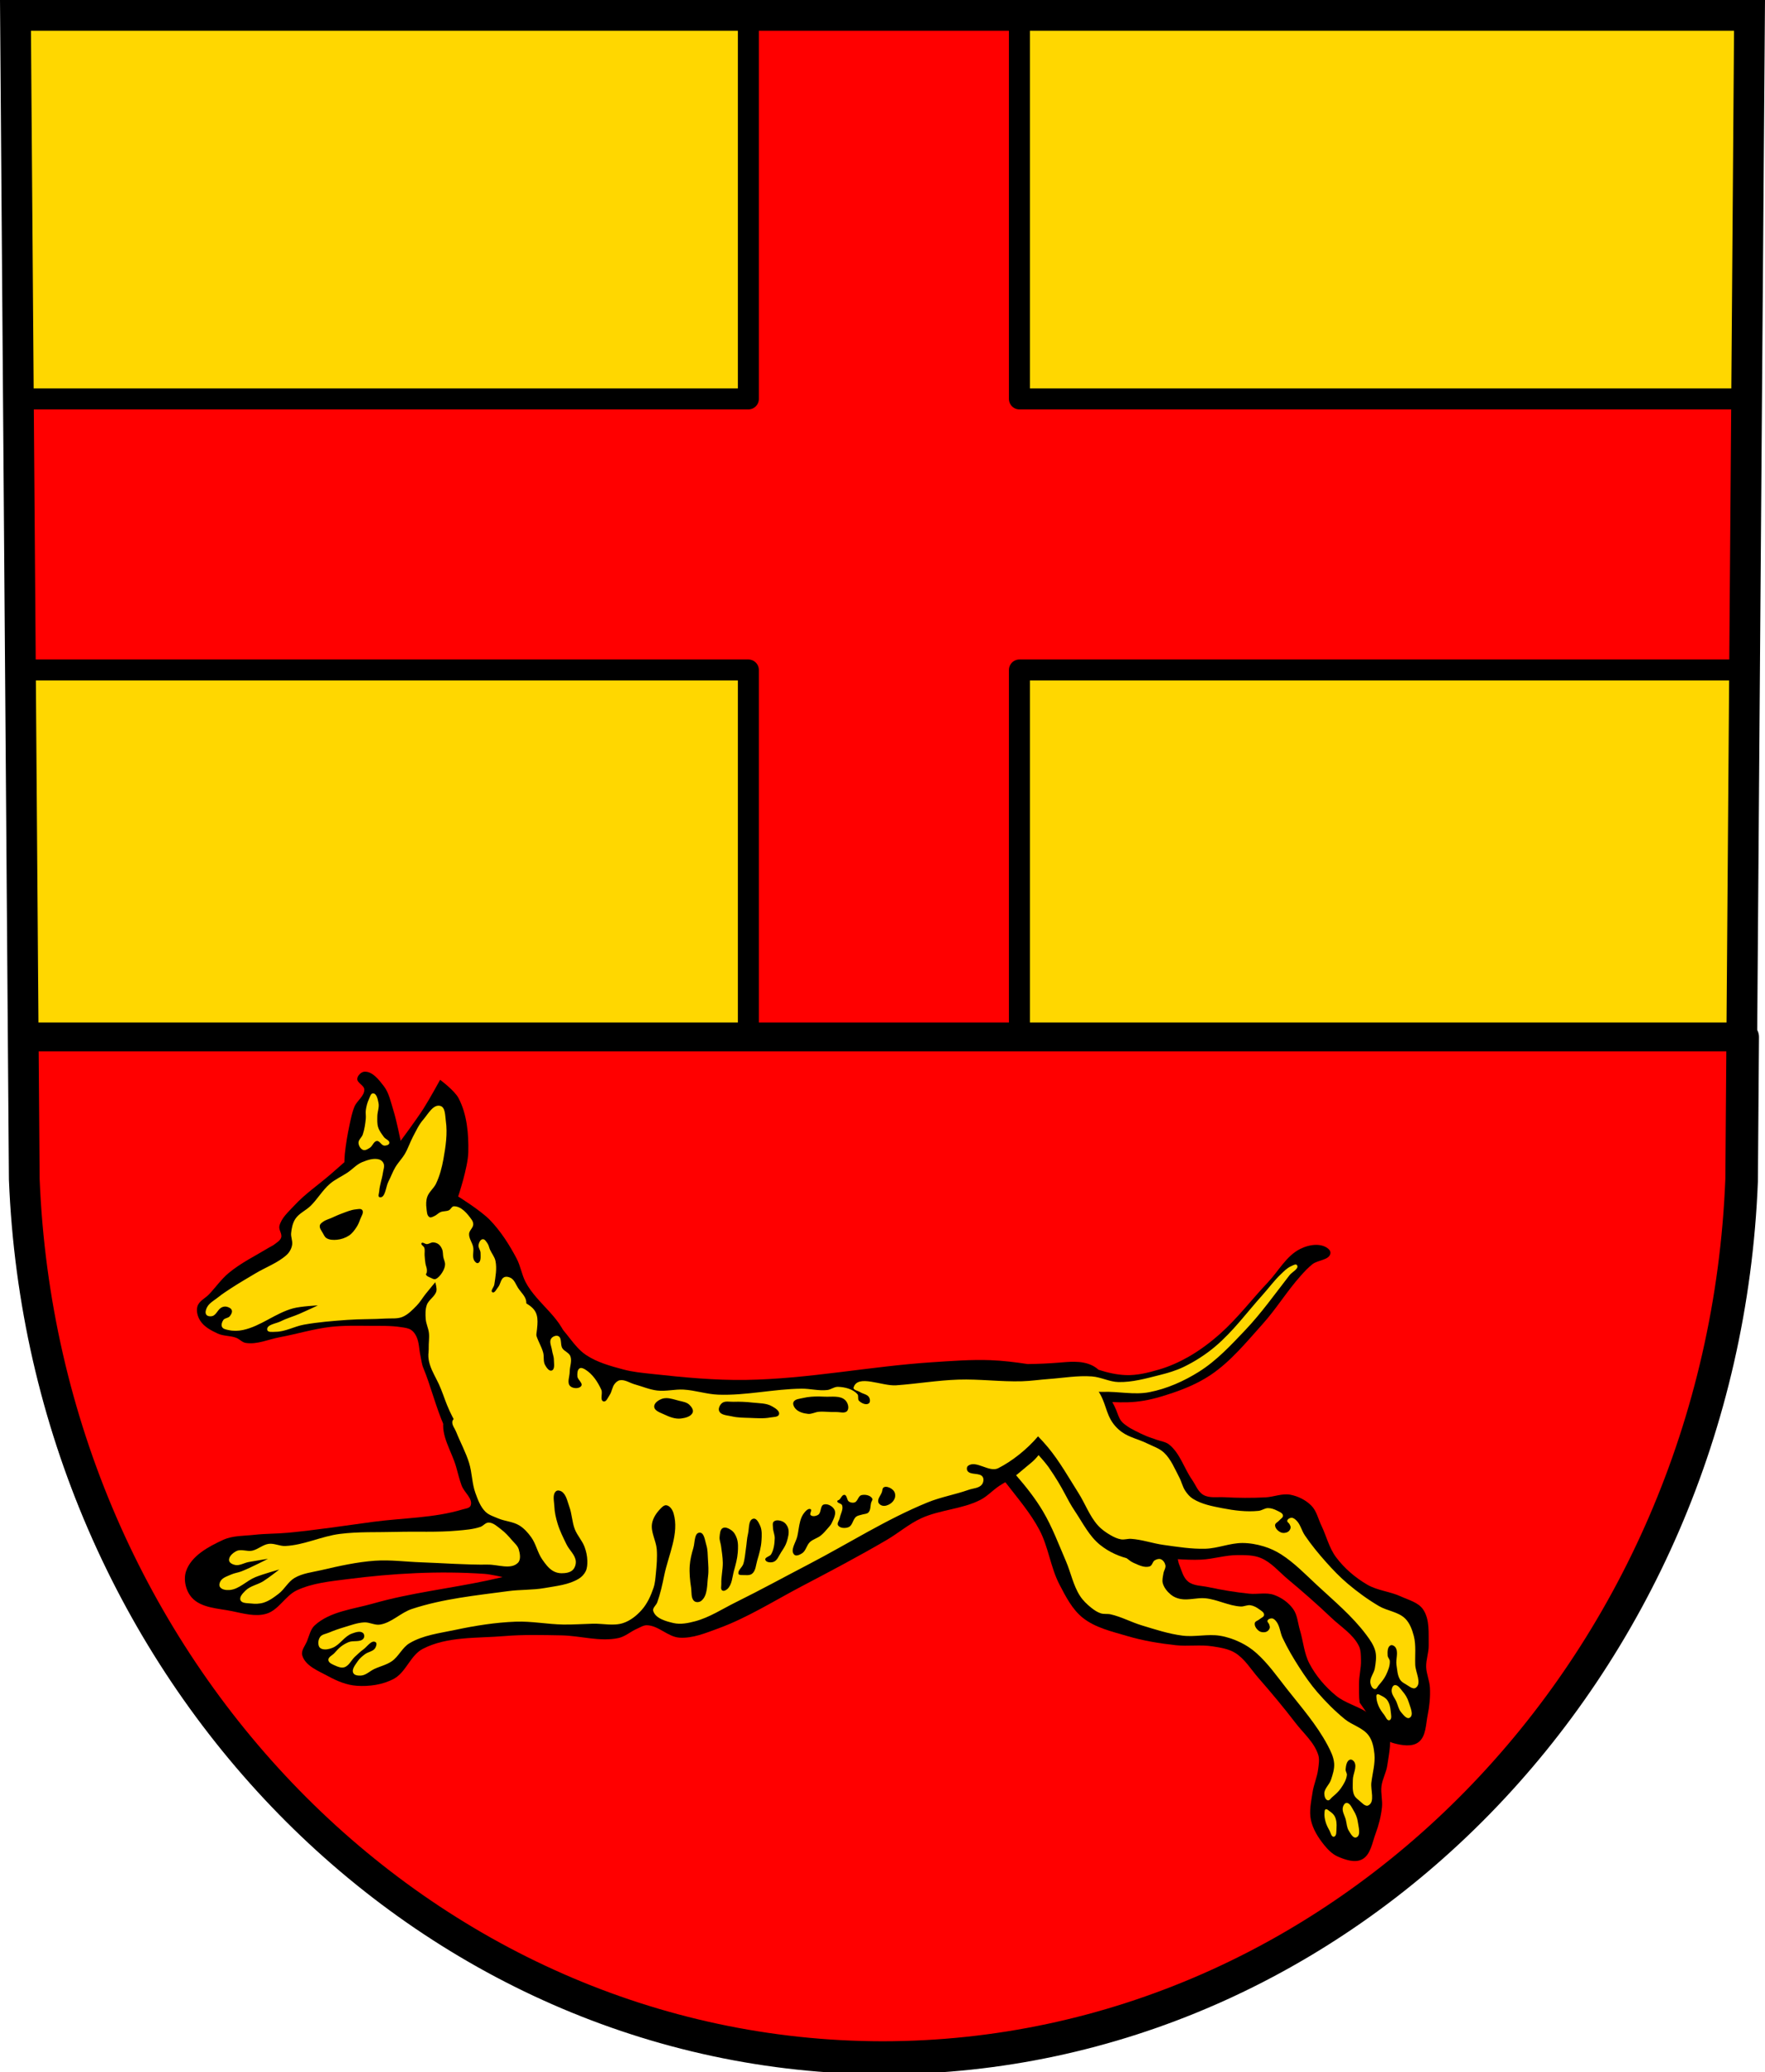 <?xml version="1.0" encoding="UTF-8" standalone="no"?>
<!-- Created with Inkscape (http://www.inkscape.org/) -->

<svg
   xmlns:dc="http://purl.org/dc/elements/1.1/"
   xmlns:cc="http://creativecommons.org/ns#"
   xmlns:rdf="http://www.w3.org/1999/02/22-rdf-syntax-ns#"
   xmlns:svg="http://www.w3.org/2000/svg"
   xmlns="http://www.w3.org/2000/svg"
   xmlns:sodipodi="http://sodipodi.sourceforge.net/DTD/sodipodi-0.dtd"
   xmlns:inkscape="http://www.inkscape.org/namespaces/inkscape"
   width="178.316mm"
   height="209.344mm"
   viewBox="0 0 178.316 209.344"
   version="1.1"
   id="svg7154"
   inkscape:version="0.92.4 (5da689c313, 2019-01-14)"
   sodipodi:docname="DEU Hontheim COA.svg">
  <defs
     id="defs7148">
    <inkscape:path-effect
       effect="spiro"
       id="path-effect1791"
       is_visible="true" />
    <inkscape:path-effect
       effect="spiro"
       id="path-effect1738"
       is_visible="true" />
    <inkscape:path-effect
       effect="spiro"
       id="path-effect1715"
       is_visible="true" />
    <inkscape:path-effect
       effect="spiro"
       id="path-effect1710"
       is_visible="true" />
    <inkscape:path-effect
       effect="spiro"
       id="path-effect1685"
       is_visible="true" />
    <inkscape:path-effect
       effect="spiro"
       id="path-effect1626"
       is_visible="true" />
    <inkscape:path-effect
       effect="spiro"
       id="path-effect1593"
       is_visible="true" />
    <inkscape:path-effect
       effect="spiro"
       id="path-effect1546"
       is_visible="true" />
  </defs>
  <sodipodi:namedview
     id="base"
     pagecolor="#ffffff"
     bordercolor="#666666"
     borderopacity="1.0"
     inkscape:pageopacity="0.0"
     inkscape:pageshadow="2"
     inkscape:zoom="0.69260138"
     inkscape:cx="336.97605"
     inkscape:cy="395.60994"
     inkscape:document-units="mm"
     inkscape:current-layer="layer1"
     showgrid="false"
     inkscape:window-width="1366"
     inkscape:window-height="745"
     inkscape:window-x="-8"
     inkscape:window-y="-8"
     inkscape:window-maximized="1"
     fit-margin-top="0"
     fit-margin-left="0"
     fit-margin-right="0"
     fit-margin-bottom="0"
     inkscape:snap-nodes="false"
     inkscape:snap-midpoints="true"
     inkscape:snap-smooth-nodes="true" />
  <g
     inkscape:label="Ebene 1"
     inkscape:groupmode="layer"
     id="layer1"
     transform="translate(0.898,-14.952)">
    <path
       style="fill:#ffd700;fill-opacity:1;fill-rule:evenodd;stroke:none;stroke-width:3.104;stroke-opacity:1"
       inkscape:connector-curvature="0"
       d="m 175.854,16.504 -0.889,117.581 c -1.939,49.459 -40.248,88.631 -86.706,88.658 C 41.844,222.683 3.521,183.497 1.554,134.085 L 0.666,16.504 H 88.258 Z"
       id="path10563-0-6-7-5-2"
       sodipodi:nodetypes="ccccccc" />
    <path
       style="fill:#ff0000;fill-opacity:1;stroke:#000000;stroke-width:8;stroke-linecap:round;stroke-linejoin:round;stroke-miterlimit:4;stroke-dasharray:none;stroke-opacity:1"
       d="M 285.307 5.867 L 285.307 152.092 L 7.018 152.092 L 7.418 205.213 L 7.797 255.434 L 285.307 255.434 L 285.307 532.941 L 388.646 533.721 L 388.646 255.434 L 666.156 255.434 L 666.535 205.213 L 666.936 152.092 L 388.646 152.092 L 388.646 5.867 L 336.969 5.867 L 285.307 5.867 z "
       transform="matrix(0.265,0,0,0.265,-0.898,14.952)"
       id="rect972" />
    <path
       style="fill:#ff0000;fill-opacity:1;stroke:#000000;stroke-width:11;stroke-linecap:round;stroke-linejoin:round;stroke-miterlimit:4;stroke-dasharray:none;stroke-opacity:1"
       d="M 8.855 395.348 L 9.27 450.266 C 16.701 637.021 161.546 785.124 336.977 785.354 C 512.566 785.249 657.355 637.199 664.684 450.266 L 665.098 395.348 L 8.855 395.348 z "
       transform="matrix(0.265,0,0,0.265,-0.898,14.952)"
       id="rect917" />
    <path
       style="fill:none;fill-rule:evenodd;stroke:#000000;stroke-width:3.104;stroke-opacity:1"
       inkscape:connector-curvature="0"
       d="m 175.854,16.504 -0.889,117.581 c -1.939,49.459 -40.248,88.631 -86.706,88.658 C 41.844,222.683 3.521,183.497 1.554,134.085 L 0.666,16.504 H 88.258 Z"
       id="path10563-0-6-7-5"
       sodipodi:nodetypes="ccccccc" />
    <g
       id="g1815"
       transform="matrix(0.554,0,0,0.554,276.751,157.823)"
       style="stroke-width:1.805">
      <path
         sodipodi:nodetypes="ccccccccccsccccccccccccccccaaaaacccccccccccc"
         style="stroke-width:0.478"
         inkscape:connector-curvature="0"
         id="path81-3"
         d="m -435.739,-61.821 c -0.15,0.201 -0.251,0.426 -0.275,0.651 -0.084,0.78 1.257,1.193 1.279,1.978 0.033,1.202 -1.337,2.018 -1.797,3.13 -0.434,1.048 -0.649,2.176 -0.888,3.284 -0.381,1.767 -0.68,3.556 -0.87,5.354 -0.052,0.494 -0.074,1.484 -0.074,1.484 0,0 -1.62,1.432 -2.436,2.14 -2.238,1.945 -4.735,3.626 -6.743,5.809 -1.028,1.118 -2.315,2.208 -2.675,3.682 -0.169,0.694 0.543,1.443 0.318,2.121 -0.19,0.574 -0.807,0.914 -1.286,1.283 -0.277,0.213 -0.604,0.342 -0.904,0.524 -2.486,1.511 -5.15,2.796 -7.384,4.659 -1.346,1.122 -2.358,2.589 -3.559,3.863 -0.702,0.745 -1.836,1.227 -2.129,2.208 -0.252,0.841 0.02,1.849 0.486,2.593 0.707,1.129 2.001,1.816 3.21,2.373 1.047,0.482 2.292,0.367 3.369,0.773 0.608,0.229 1.074,0.823 1.715,0.93 2.083,0.347 4.173,-0.657 6.249,-1.04 3.103,-0.572 6.139,-1.525 9.274,-1.881 2.374,-0.27 4.781,-0.209 7.17,-0.191 1.886,0.015 3.79,-0.055 5.652,0.238 0.632,0.099 1.313,0.157 1.847,0.511 0.436,0.29 0.752,0.761 0.973,1.235 0.495,1.061 0.462,2.294 0.715,3.438 0.169,0.764 0.234,1.562 0.537,2.283 2.575,6.128 4.031,16.527 10.671,16.845 7.997,0.383 10.709,-12.049 14.734,-18.97 0.391,-0.672 0.971,-1.381 0.894,-2.155 -0.453,-4.56 -5.557,-7.344 -7.662,-11.415 -0.702,-1.357 -0.917,-2.93 -1.63,-4.283 -1.335,-2.531 -2.906,-5.004 -4.901,-7.057 -1.664,-1.713 -5.759,-4.257 -5.759,-4.257 0,0 1.781,-5.302 1.845,-8.058 0.079,-3.346 -0.224,-6.919 -1.779,-9.883 -0.733,-1.398 -3.361,-3.338 -3.361,-3.338 0,0 -1.951,3.569 -3.049,5.281 -1.29,2.011 -4.146,5.851 -4.146,5.851 0,0 -0.759,-3.782 -1.339,-5.616 -0.473,-1.495 -0.778,-3.128 -1.735,-4.37 -0.897,-1.164 -2.084,-2.731 -3.55,-2.624 -0.377,0.027 -0.757,0.29 -1.007,0.626" />
      <path
         d="m -463.282,-19.695 c -0.066,0.096 -0.125,0.195 -0.176,0.302 -0.184,0.382 -0.342,0.924 -0.091,1.266 0.22,0.299 0.727,0.352 1.086,0.258 0.752,-0.197 1.015,-1.249 1.716,-1.585 0.269,-0.129 0.595,-0.199 0.887,-0.133 0.38,0.086 0.84,0.284 0.962,0.654 0.122,0.371 -0.134,0.805 -0.385,1.105 -0.284,0.341 -0.903,0.302 -1.158,0.665 -0.25,0.357 -0.428,0.899 -0.228,1.286 0.197,0.382 0.748,0.459 1.168,0.553 0.849,0.191 1.759,0.174 2.611,-0.003 3.256,-0.678 5.951,-3.089 9.163,-3.954 1.464,-0.394 4.517,-0.537 4.517,-0.537 0,0 -2.246,1.061 -3.388,1.55 -1.106,0.474 -2.282,0.795 -3.355,1.34 -0.871,0.443 -2.647,0.596 -2.486,1.56 0.088,0.524 1.023,0.366 1.554,0.36 1.765,-0.017 3.399,-0.986 5.136,-1.299 2.613,-0.471 5.267,-0.677 7.915,-0.869 2.317,-0.168 4.649,-0.098 6.967,-0.246 1.022,-0.065 2.104,0.094 3.055,-0.286 1.032,-0.413 1.84,-1.27 2.621,-2.061 0.627,-0.636 1.073,-1.428 1.628,-2.127 0.577,-0.725 1.766,-2.148 1.766,-2.148 0,0 0.337,1.085 0.209,1.609 -0.242,0.995 -1.403,1.564 -1.747,2.528 -0.289,0.811 -0.266,1.713 -0.202,2.571 0.065,0.873 0.495,1.685 0.589,2.555 0.098,0.914 -0.069,1.839 -0.04,2.758 0.02,0.644 -0.044,1.316 0.15,1.93 0.175,0.555 0.381,1.217 0.889,1.502 0.606,0.34 1.406,0.096 2.089,-0.033 2.249,-0.424 4.427,-1.297 6.434,-2.395 1.398,-0.764 2.644,-1.788 3.817,-2.866 1.285,-1.181 2.609,-2.398 3.488,-3.907 0.481,-0.825 1.021,-1.767 0.92,-2.717 -0.103,-0.963 -0.961,-1.68 -1.49,-2.49 -0.402,-0.615 -0.648,-1.424 -1.279,-1.799 -0.369,-0.219 -0.889,-0.342 -1.275,-0.154 -0.631,0.307 -0.64,1.265 -1.089,1.804 -0.298,0.357 -0.652,1.166 -1.049,0.923 -0.404,-0.247 0.283,-0.912 0.354,-1.381 0.216,-1.425 0.502,-2.904 0.216,-4.317 -0.153,-0.755 -0.697,-1.373 -1.008,-2.078 -0.162,-0.367 -0.211,-0.788 -0.443,-1.115 -0.226,-0.319 -0.493,-0.816 -0.882,-0.774 -0.42,0.045 -0.67,0.606 -0.754,1.02 -0.1,0.497 0.363,0.971 0.362,1.478 -6.4e-4,0.633 0.137,1.611 -0.452,1.843 -0.257,0.101 -0.558,-0.213 -0.699,-0.451 -0.417,-0.703 -0.036,-1.646 -0.189,-2.448 -0.159,-0.833 -0.801,-1.583 -0.748,-2.429 0.038,-0.614 0.719,-1.07 0.757,-1.684 0.018,-0.301 -0.097,-0.619 -0.27,-0.866 -0.784,-1.117 -1.898,-2.489 -3.262,-2.468 -0.386,0.006 -0.553,0.556 -0.901,0.723 -0.466,0.224 -1.042,0.134 -1.521,0.331 -0.418,0.173 -0.725,0.558 -1.142,0.732 -0.276,0.116 -0.615,0.342 -0.877,0.196 -0.5,-0.278 -0.481,-1.055 -0.556,-1.622 -0.091,-0.688 -0.081,-1.415 0.142,-2.072 0.313,-0.924 1.2,-1.555 1.614,-2.438 0.653,-1.39 1.058,-2.902 1.329,-4.414 0.413,-2.301 0.779,-4.687 0.445,-7.001 -0.139,-0.963 -0.067,-2.481 -1.004,-2.741 -1.294,-0.36 -2.251,1.514 -3.133,2.525 -0.783,0.898 -1.279,2.009 -1.84,3.06 -0.546,1.023 -0.896,2.147 -1.481,3.146 -0.509,0.869 -1.243,1.599 -1.756,2.465 -0.489,0.825 -0.801,1.739 -1.247,2.588 -0.509,0.97 -0.56,3.114 -1.627,2.861 -0.348,-0.083 -0.085,-0.719 -0.059,-1.076 0.084,-1.145 0.516,-2.24 0.676,-3.376 0.077,-0.549 0.334,-1.142 0.139,-1.661 -0.127,-0.338 -0.433,-0.641 -0.777,-0.752 -1.006,-0.324 -2.155,0.075 -3.135,0.47 -1.015,0.409 -1.764,1.29 -2.672,1.901 -1.053,0.709 -2.253,1.225 -3.216,2.053 -1.347,1.158 -2.243,2.757 -3.506,4.006 -0.877,0.868 -2.142,1.372 -2.812,2.408 -0.488,0.755 -0.676,1.696 -0.761,2.591 -0.064,0.675 0.264,1.346 0.195,2.021 -0.035,0.342 -0.144,0.682 -0.299,0.989 -0.176,0.348 -0.406,0.679 -0.695,0.941 -1.646,1.489 -3.825,2.253 -5.729,3.395 -1.43,0.858 -2.879,1.692 -4.278,2.601 -0.849,0.551 -1.702,1.101 -2.492,1.734 -0.644,0.516 -1.442,0.945 -1.905,1.613 m 20.511,-14.888 c 0.118,-0.197 0.336,-0.349 0.52,-0.488 0.435,-0.328 0.987,-0.455 1.485,-0.676 0.615,-0.273 1.223,-0.567 1.856,-0.796 0.859,-0.312 1.718,-0.703 2.628,-0.787 0.392,-0.037 0.944,-0.193 1.174,0.126 0.338,0.469 -0.189,1.145 -0.378,1.692 -0.179,0.52 -0.4,1.03 -0.705,1.487 -0.366,0.548 -0.779,1.104 -1.329,1.467 -0.653,0.432 -1.441,0.699 -2.221,0.77 -0.632,0.057 -1.336,0.039 -1.878,-0.29 -0.332,-0.201 -0.498,-0.599 -0.686,-0.939 -0.235,-0.424 -0.62,-0.87 -0.542,-1.349 0.012,-0.076 0.036,-0.151 0.076,-0.216 m 18.47,3.414 c 0.188,-0.274 0.649,0.186 0.981,0.171 0.392,-0.018 0.748,-0.323 1.14,-0.312 0.345,0.011 0.706,0.127 0.984,0.333 0.305,0.225 0.515,0.576 0.657,0.927 0.18,0.445 0.123,0.954 0.214,1.425 0.087,0.45 0.332,0.875 0.319,1.334 -0.012,0.406 -0.16,0.81 -0.348,1.169 -0.261,0.498 -0.609,0.97 -1.055,1.313 -0.136,0.104 -0.3,0.197 -0.471,0.206 -0.234,0.012 -0.46,-0.105 -0.669,-0.213 -0.349,-0.18 -0.889,-0.312 -0.947,-0.7 -0.008,-0.052 0.074,-0.078 0.094,-0.127 0.081,-0.203 0.097,-0.432 0.086,-0.65 -0.019,-0.391 -0.199,-0.757 -0.263,-1.142 -0.083,-0.496 -0.121,-1.002 -0.155,-1.504 -0.032,-0.459 0.081,-0.938 -0.051,-1.379 -0.095,-0.319 -0.704,-0.576 -0.516,-0.851"
         id="path107-5"
         inkscape:connector-curvature="0"
         style="fill:#ffd700;fill-opacity:1;stroke-width:0.478" />
      <g
         transform="rotate(8.938,-659.66,-1288.823)"
         id="g1763"
         style="stroke-width:1.805">
        <path
           style="stroke-width:1.805"
           d="m -403.686,-302.344 c -8.436,-2.739 -17.715,1.484 -26.41,3.234 -8.419,1.695 -18.32,1.362 -24.793,7.006 -3.891,3.392 -8.1,9.39 -6.201,14.189 0.568,1.435 2.906,1.078 4.256,1.826 0.951,0.527 1.814,1.201 2.68,1.859 0.58,0.441 1.126,0.923 1.68,1.396 1.463,1.252 2.939,2.493 4.336,3.818 9.581,9.089 19.815,17.729 27.715,28.312 7.966,10.673 11.504,24.21 19.422,34.916 5.528,7.475 11.268,15.474 19.342,20.086 9.585,5.476 21.274,6.219 32.209,7.672 11.25,1.496 22.694,1.579 34.027,1.043 8.436,-0.397 16.692,-3.151 25.135,-3.148 5.38,0.002 11.041,-0.051 16.004,2.025 7.236,3.023 12.48,9.515 18.5,14.541 10.252,8.56 20.3,17.352 29.975,26.566 6.543,6.234 14.946,11.292 18.949,19.395 1.471,2.978 1.338,6.539 1.443,9.859 0.169,5.399 -1.37,10.762 -1.326,16.164 0.052,6.378 -0.44,13.103 1.869,19.049 2.332,6.006 6.803,11.125 11.572,15.457 3.076,2.792 6.638,5.456 10.662,6.49 5.419,1.393 12.294,2.615 16.766,-0.746 5.33,-4.006 5.05,-12.42 6.398,-18.951 1.253,-6.065 1.812,-12.322 1.516,-18.508 -0.232,-4.844 -2.432,-9.472 -2.586,-14.314 -0.158,-5.001 1.829,-9.919 1.729,-14.918 -0.166,-8.341 0.854,-17.82 -3.848,-24.713 -3.329,-4.879 -9.944,-6.455 -15.301,-8.932 -7.445,-3.441 -16.127,-4.005 -23.201,-8.15 -8.22,-4.817 -15.748,-11.271 -21.447,-18.912 -4.76,-6.385 -6.571,-14.501 -10.027,-21.676 -2.222,-4.611 -3.303,-10.077 -6.896,-13.721 -3.825,-3.879 -9.137,-6.532 -14.49,-7.541 -5.623,-1.059 -11.377,1.527 -17.092,1.822 -9.447,0.487 -18.92,0.431 -28.357,-0.104 -4.813,-0.273 -10.191,0.812 -14.377,-1.58 -3.757,-2.147 -5.547,-6.687 -7.775,-10.396 -1.807,-3.009 -2.2,-6.861 -4.482,-9.527 -10.004,-11.688 -26.015,-16.504 -38.229,-25.858 -8.292,-6.35 -15.939,-13.507 -23.715,-20.48 -5.299,-4.753 -8.858,-12.354 -15.629,-14.553 z"
           transform="matrix(0.265,0,0,0.265,-0.898,14.952)"
           id="path81-5"
           inkscape:connector-curvature="0"
           sodipodi:nodetypes="aaaaaaaaacccccccccccccccccccccccccccaaaaaaa" />
        <path
           style="fill:#ffd700;fill-opacity:1;stroke-width:0.478"
           inkscape:connector-curvature="0"
           id="path89-0"
           d="m -45.254,-8.555 c 1.126,-0.82 -0.059,-2.785 -0.112,-4.177 -0.067,-1.752 0.182,-3.557 -0.261,-5.254 -0.298,-1.142 -0.732,-2.343 -1.573,-3.171 -1.258,-1.237 -3.26,-1.378 -4.78,-2.274 -2.01,-1.186 -3.91,-2.57 -5.691,-4.079 -1.399,-1.185 -2.674,-2.515 -3.895,-3.882 -1.395,-1.562 -2.733,-3.186 -3.906,-4.921 -0.584,-0.865 -0.797,-1.997 -1.548,-2.72 -0.246,-0.236 -0.567,-0.496 -0.907,-0.471 -0.304,0.023 -0.685,0.237 -0.74,0.537 -0.045,0.249 0.311,0.404 0.419,0.633 0.095,0.203 0.227,0.423 0.193,0.645 -0.045,0.298 -0.242,0.599 -0.502,0.751 -0.371,0.216 -0.891,0.265 -1.284,0.092 -0.514,-0.227 -1.061,-0.762 -1.044,-1.323 0.012,-0.372 0.509,-0.544 0.746,-0.831 0.245,-0.297 0.742,-0.537 0.696,-0.919 -0.055,-0.465 -0.672,-0.676 -1.088,-0.891 -0.508,-0.262 -1.081,-0.459 -1.652,-0.453 -0.588,0.005 -1.107,0.435 -1.691,0.498 -2.195,0.236 -4.401,-0.601 -6.605,-0.48 -1.53,0.084 -2.99,0.898 -4.522,0.832 -0.618,-0.027 -1.256,-0.178 -1.791,-0.492 -0.736,-0.432 -1.435,-1.051 -1.794,-1.825 -0.256,-0.554 -0.163,-1.212 -0.166,-1.822 -0.003,-0.509 0.304,-1.047 0.121,-1.521 -0.165,-0.427 -0.552,-0.846 -1,-0.941 -0.368,-0.078 -0.775,0.134 -1.065,0.374 -0.36,0.298 -0.292,0.992 -0.703,1.214 -0.9,0.485 -2.073,0.086 -3.061,-0.174 -0.609,-0.16 -1.138,-0.541 -1.697,-0.836 -0.868,-0.458 -1.704,-0.974 -2.565,-1.444 -0.77,-0.42 -2.327,-1.231 -2.327,-1.231 0,0 0.581,-0.239 0.89,-0.274 1.47,-0.166 3.006,-0.088 4.426,0.326 0.61,0.178 1.168,0.525 1.678,0.905 0.308,0.229 0.455,0.676 0.813,0.815 0.512,0.2 1.145,0.158 1.647,-0.066 0.496,-0.222 1.016,-0.639 1.135,-1.169 0.158,-0.702 -0.225,-1.5 -0.698,-2.042 -0.479,-0.549 -1.23,-0.889 -1.952,-0.98 -0.961,-0.119 -1.877,0.502 -2.837,0.628 -0.694,0.091 -1.398,0.119 -2.098,0.09 -1.177,-0.049 -2.374,-0.119 -3.506,-0.444 -0.696,-0.2 -1.366,-0.513 -1.971,-0.911 -0.356,-0.234 -1.135,-0.469 -0.95,-0.853 0.405,-0.841 1.86,0.704 2.76,0.462 0.561,-0.151 1.438,-0.54 1.342,-1.112 -0.131,-0.778 -1.46,-0.603 -2.215,-0.83 -0.525,-0.157 -1.101,-0.146 -1.602,-0.366 -0.531,-0.233 -1.575,-0.424 -1.432,-0.985 0.145,-0.57 1.187,-0.029 1.753,-0.185 0.57,-0.157 1.589,-0.152 1.61,-0.742 0.03,-0.807 -1.344,-0.95 -2.121,-1.174 -0.655,-0.189 -1.44,0.207 -2.041,-0.116 -0.478,-0.257 -1.223,-0.822 -0.975,-1.304 0.225,-0.436 0.986,0.106 1.471,0.034 0.594,-0.089 1.71,-0.567 1.71,-0.567 0,0 -0.891,-0.668 -1.42,-0.76 -1.05,-0.183 -2.097,0.451 -3.162,0.465 -0.649,0.008 -1.615,0.331 -1.934,-0.235 -0.154,-0.272 0.119,-0.69 0.383,-0.857 0.498,-0.314 1.181,0.109 1.766,0.04 0.519,-0.061 1.388,0.108 1.516,-0.398 0.125,-0.495 -0.681,-0.785 -1.119,-1.047 -0.716,-0.428 -1.539,-0.745 -2.372,-0.799 -0.584,-0.038 -1.153,0.207 -1.722,0.342 -1.267,0.3 -2.499,0.733 -3.765,1.04 -1.066,0.259 -2.397,-0.053 -3.219,0.671 -0.555,0.489 -0.946,1.392 -0.723,2.096 0.245,0.775 1.355,0.906 1.976,1.431 2.06,1.738 4.057,3.582 5.776,5.657 2.131,2.572 3.774,5.514 5.559,8.336 1.215,1.92 1.994,4.15 3.503,5.847 0.666,0.75 1.51,1.343 2.383,1.838 0.583,0.331 1.21,0.629 1.871,0.735 0.594,0.096 1.203,-0.137 1.804,-0.097 2.001,0.131 3.929,0.83 5.915,1.105 2.538,0.351 5.095,0.775 7.657,0.695 2.268,-0.071 4.458,-1.048 6.726,-1.041 1.316,0.004 2.64,0.242 3.9,0.626 1.108,0.338 2.179,0.832 3.153,1.458 2.391,1.536 4.39,3.616 6.471,5.552 3.115,2.896 6.442,5.65 8.99,9.055 0.696,0.93 1.409,1.922 1.679,3.052 0.239,0.999 0.062,2.067 -0.105,3.08 -0.151,0.916 -0.96,1.751 -0.806,2.666 0.076,0.451 0.35,1.071 0.806,1.11 0.329,0.028 0.494,-0.443 0.709,-0.694 0.494,-0.578 0.998,-1.171 1.324,-1.858 0.378,-0.795 0.746,-1.668 0.699,-2.547 -0.019,-0.356 -0.373,-0.64 -0.393,-0.996 -0.035,-0.642 -0.06,-1.563 0.51,-1.859 0.275,-0.143 0.689,0.067 0.876,0.315 0.653,0.865 0.053,2.173 0.22,3.244 0.143,0.916 0.168,1.917 0.666,2.7 0.223,0.351 0.606,0.582 0.969,0.784 0.583,0.326 1.35,1.06 1.89,0.667" />
        <path
           style="fill:#ffd700;fill-opacity:1;stroke-width:0.478"
           d="m -49.151,-8.383 c -0.037,2.567e-4 -0.074,0.004 -0.112,0.011 -0.34,0.062 -0.512,0.542 -0.54,0.887 -0.062,0.778 0.58,1.45 0.885,2.169 0.265,0.622 0.385,1.34 0.824,1.855 0.405,0.476 1.03,1.337 1.57,1.023 0.826,-0.481 0.096,-1.946 -0.177,-2.862 -0.211,-0.71 -0.615,-1.37 -1.099,-1.93 -0.379,-0.439 -0.798,-1.157 -1.351,-1.153 z m -3.525,1.718 c -0.063,-0.004 -0.123,0.008 -0.178,0.043 -0.181,0.117 -0.114,0.423 -0.101,0.638 l -5.19e-4,5.16e-4 c 0.032,0.554 0.22,1.098 0.449,1.604 0.236,0.522 0.579,0.993 0.937,1.441 0.293,0.367 0.535,1.156 0.981,1.01 0.525,-0.172 0.273,-1.09 0.228,-1.64 -0.058,-0.704 -0.221,-1.446 -0.629,-2.023 -0.266,-0.375 -0.694,-0.621 -1.107,-0.822 -0.176,-0.086 -0.391,-0.239 -0.579,-0.251 z"
           id="path85-8"
           inkscape:connector-curvature="0" />
      </g>
      <path
         d="m -434.933,-48.167 c -0.485,-0.166 -0.828,-0.761 -0.861,-1.273 -0.037,-0.575 0.591,-0.999 0.776,-1.545 0.315,-0.927 0.459,-1.91 0.554,-2.886 0.051,-0.521 -0.066,-1.052 0.007,-1.57 0.095,-0.674 0.259,-1.353 0.553,-1.967 0.193,-0.401 0.332,-1.11 0.776,-1.085 0.668,0.037 0.839,1.097 0.979,1.751 0.169,0.788 -0.205,1.602 -0.212,2.407 -0.006,0.67 -0.057,1.365 0.141,2.004 0.208,0.669 0.652,1.247 1.066,1.813 0.291,0.397 1.078,0.615 0.986,1.099 -0.064,0.336 -0.577,0.474 -0.919,0.459 -0.535,-0.024 -0.833,-0.902 -1.364,-0.844 -0.593,0.064 -0.774,0.938 -1.285,1.246 -0.36,0.217 -0.801,0.526 -1.198,0.39"
         id="path105"
         inkscape:connector-curvature="0"
         style="fill:#ffd700;fill-opacity:1;stroke-width:0.478" />
      <path
         sodipodi:nodetypes="ccccccccccsccscccccccccscccccccccccscccccccccccccccccccccaaaaaacccaaaaaaaccccccccccccccccccccaaacccccccccccccccccc"
         inkscape:connector-curvature="0"
         id="path81-2"
         transform="matrix(0.265,0,0,0.265,-0.898,14.952)"
         d="m -982.061,-172.871 c -3.787,-0.014 -7.721,1.149 -11.031,2.803 -9.566,4.779 -14.938,15.306 -22.293,23.066 -11.062,11.677 -20.831,24.674 -32.863,35.352 -6.682,5.93 -13.895,11.349 -21.65,15.783 -6.353,3.633 -13.133,6.663 -20.152,8.736 -7.531,2.225 -15.396,4.206 -23.242,3.873 -6.313,-0.268 -12.536,-1.714 -18.6,-3.68 -0.886,-0.825 -1.86,-1.558 -2.898,-2.18 -2.252,-1.349 -4.776,-2.212 -7.354,-2.709 -2.094,-0.404 -4.212,-0.571 -6.34,-0.596 -3.547,-0.042 -7.121,0.308 -10.664,0.596 -7.14,0.581 -14.302,0.903 -21.465,0.977 -8.509,-1.281 -17.065,-2.362 -25.658,-2.676 -13.341,-0.487 -26.697,0.557 -40.025,1.428 -42.831,2.795 -85.273,11.499 -128.199,12.162 -21.56,0.336 -43.119,-1.763 -64.553,-4.109 -6.661,-0.728 -13.39,-1.344 -19.861,-3.086 -8.865,-2.385 -18.056,-4.877 -25.676,-9.996 -8.855,-5.947 -13.49,-16.81 -22.016,-23.217 -3.869,-2.908 -8.12,-7.46 -12.814,-7.223 -0.313,0.016 -0.628,0.053 -0.945,0.113 -18.161,3.457 -24.725,27.508 -36.475,41.781 -8.858,10.76 -22.836,19.381 -25.627,33.035 -2.262,11.065 5.567,21.893 8.598,32.773 1.184,4.25 2.208,8.558 3.744,12.693 1.744,4.695 7.9,8.976 6.191,13.689 -0.69,1.905 -3.524,2.062 -5.459,2.648 -19.813,6.011 -40.997,5.819 -61.517,8.557 -19.608,2.616 -39.176,5.667 -58.873,7.531 -7.606,0.72 -15.283,0.553 -22.875,1.402 -7.275,0.814 -15.021,0.459 -21.672,3.516 -10.067,4.627 -21.83,10.961 -25.426,21.441 -2.014,5.874 -0.245,13.568 3.883,18.209 6.457,7.262 18.079,7.417 27.598,9.355 7.786,1.585 16.166,4.067 23.779,1.795 8.457,-2.524 12.99,-12.415 20.988,-16.141 10.715,-4.999 22.903,-6.129 34.633,-7.639 31.27,-4.023 63.07,-5.828 94.523,-3.645 4.191,0.291 12.391,2.201 12.391,2.201 0,0 -7.128,1.649 -10.707,2.408 -26.046,5.525 -52.705,8.464 -78.307,15.777 -13.758,3.926 -29.612,5.384 -40.213,14.98 -3.014,2.73 -3.83,7.207 -5.375,10.969 -1.303,3.172 -4.229,6.476 -3.264,9.766 2.16,7.357 11.227,10.716 17.953,14.389 6.02,3.286 12.659,6.049 19.5,6.52 8.657,0.595 17.951,-0.685 25.59,-4.805 8.39,-4.527 11.382,-16.18 19.84,-20.574 16.844,-8.76 37.367,-7.233 56.281,-8.826 13.018,-1.096 26.122,-0.721 39.184,-0.492 13.058,0.229 26.371,4.553 39.152,1.865 4.745,-0.998 8.526,-4.58 12.99,-6.479 2.136,-0.909 4.253,-2.369 6.574,-2.346 8.025,0.08 14.503,8.023 22.51,8.543 9.089,0.589 18.034,-3.187 26.588,-6.309 20.238,-7.397 38.63,-19.126 57.707,-29.137 19.652,-10.317 39.311,-20.659 58.459,-31.885 8.008,-4.695 15.143,-10.942 23.576,-14.82 12.885,-5.925 27.985,-6.193 40.634,-12.605 4.81,-2.438 8.526,-6.618 12.999,-9.629 3.236,-2.179 6.801,-3.851 9.994,-6.093 2.074,-1.456 3.965,-3.156 5.926,-4.76 1.836,-1.502 3.606,-3.085 5.467,-4.557 2.349,-1.857 4.181,-3.813 5.777,-5.844 2.405,2.643 4.713,5.371 6.852,8.236 11.163,16.214 11.675,20.689 18.277,30.549 5.308,7.927 9.698,16.937 17.111,22.941 6.162,4.991 13.819,8.466 21.608,9.951 4.582,0.874 9.309,-0.711 13.974,-0.767 11.347,-0.137 22.692,1.576 34.027,1.043 8.435,-0.397 16.692,-3.154 25.137,-3.148 5.377,0.004 11.041,-0.048 16.002,2.025 7.236,3.025 12.479,9.513 18.5,14.539 10.252,8.56 20.302,17.354 29.977,26.568 6.543,6.234 14.946,11.292 18.949,19.395 1.471,2.978 1.336,6.539 1.441,9.859 0.169,5.399 -1.368,10.76 -1.324,16.162 0.035,4.274 -0.156,8.699 0.396,12.945 4.99,6.977 9.7,14.189 13.438,21.91 2.986,2.663 6.414,5.151 10.27,6.143 5.419,1.393 12.292,2.615 16.764,-0.746 5.33,-4.006 5.052,-12.42 6.4,-18.951 1.253,-6.065 1.81,-12.322 1.514,-18.508 -0.232,-4.844 -2.43,-9.472 -2.584,-14.314 -0.158,-5.001 1.829,-9.921 1.729,-14.92 -0.166,-8.341 0.854,-17.818 -3.848,-24.711 -3.329,-4.879 -9.946,-6.455 -15.303,-8.932 -7.445,-3.441 -16.127,-4.005 -23.201,-8.15 -8.22,-4.817 -15.748,-11.271 -21.447,-18.912 -4.76,-6.385 -6.571,-14.503 -10.027,-21.678 -2.222,-4.611 -3.301,-10.075 -6.895,-13.719 -3.825,-3.879 -9.137,-6.534 -14.49,-7.543 -5.623,-1.059 -11.37,1.53 -17.092,1.824 -9.441,0.485 -18.921,0.431 -28.359,-0.104 -4.813,-0.273 -10.189,0.811 -14.375,-1.58 -3.757,-2.147 -5.299,-6.848 -7.775,-10.396 -5.516,-7.903 -8.273,-18.172 -15.76,-24.24 -2.414,-1.957 -5.786,-2.271 -8.699,-3.354 -2.324,-0.864 -4.712,-1.556 -7.002,-2.506 -2.724,-1.13 -5.38,-2.424 -7.992,-3.791 -1.707,-0.893 -3.439,-1.764 -5.012,-2.877 -1.563,-1.106 -3.199,-2.208 -4.356,-3.748 -1.651,-2.198 -2.363,-4.936 -3.4,-7.482 -0.771,-1.894 -1.735,-3.702 -2.682,-5.518 3.467,0.193 6.943,0.227 10.381,0.152 7.576,-0.164 15.153,-1.564 22.422,-3.705 12.149,-3.578 24.367,-8.037 34.875,-15.102 13.883,-9.331 24.659,-22.683 35.84,-35.127 9.402,-10.465 16.752,-22.648 26.135,-33.129 2.521,-2.817 5.097,-5.637 8.07,-7.967 3.808,-2.979 11.777,-2.775 12.379,-7.572 0.285,-2.274 -2.621,-4.155 -4.783,-4.914 -1.588,-0.557 -3.279,-0.806 -5,-0.812 z"
         style="stroke-width:1.805" />
      <path
         d="m -406.728,27.134 c 0.584,-0.581 0.39,-1.676 0.158,-2.466 -0.19,-0.646 -0.758,-1.117 -1.198,-1.627 -0.626,-0.727 -1.27,-1.457 -2.039,-2.031 -0.688,-0.512 -1.403,-1.22 -2.26,-1.226 -0.571,-0.004 -0.975,0.615 -1.516,0.795 -1.334,0.445 -2.765,0.547 -4.166,0.674 -3.699,0.336 -7.428,0.126 -11.14,0.231 -3.439,0.098 -6.902,-0.064 -10.314,0.371 -3.37,0.43 -6.557,2.053 -9.949,2.202 -1.01,0.044 -2.005,-0.524 -3.008,-0.393 -1.081,0.142 -1.958,1.021 -3.025,1.247 -0.938,0.199 -2.02,-0.356 -2.876,0.076 -0.646,0.326 -1.429,0.993 -1.335,1.711 0.058,0.446 0.636,0.717 1.075,0.814 0.826,0.184 1.651,-0.373 2.482,-0.53 1.174,-0.223 3.536,-0.587 3.536,-0.587 0,0 -3.196,1.652 -4.871,2.298 -0.583,0.225 -1.223,0.292 -1.794,0.546 -0.701,0.312 -1.556,0.544 -1.971,1.19 -0.198,0.308 -0.324,0.782 -0.126,1.09 0.331,0.515 1.138,0.612 1.748,0.566 1.748,-0.13 3.085,-1.682 4.71,-2.342 1.415,-0.575 4.365,-1.398 4.365,-1.398 0,0 -1.9,1.5 -2.924,2.14 -1.035,0.647 -2.376,0.843 -3.237,1.708 -0.462,0.464 -1.159,1.135 -0.91,1.74 0.254,0.618 1.246,0.529 1.909,0.61 0.76,0.093 1.56,0.076 2.291,-0.15 1.033,-0.32 1.935,-0.994 2.791,-1.657 1.063,-0.825 1.7,-2.165 2.859,-2.85 1.462,-0.864 3.238,-1.043 4.891,-1.426 3.236,-0.753 6.503,-1.49 9.817,-1.72 2.766,-0.192 5.543,0.195 8.314,0.291 4.087,0.142 8.17,0.472 12.258,0.422 1.821,-0.022 4.164,0.964 5.453,-0.321"
         id="path83-5"
         inkscape:connector-curvature="0"
         style="fill:#ffd700;fill-opacity:1;stroke-width:0.478" />
      <path
         sodipodi:nodetypes="ccccccsssssccccccccccccccccccccccccccccccccccccccccccccccccccccccccccccccccccccccccccccccccccccccccccccccccccccccccccccccccccccccccccccccccccccccccccccccccccccccccccccccccccccccccccccccaaaaaacccccssccccccscccccccccccssccccccccsccccccccccccccccccccccccccccccccccccccccccccccccccccccccccccccccccccccccccccccccccccccccccccccccccccccccccccccccccccccccccccccccccccccccccc"
         inkscape:connector-curvature="0"
         id="path109-8"
         transform="matrix(0.265,0,0,0.265,-0.898,14.952)"
         d="m -996.039,-159.354 c -0.998,-0.098 -2.478,0.8 -3.469,1.246 -2.707,1.22 -4.835,3.486 -6.99,5.531 -4.511,4.278 -8.171,9.371 -12.328,13.994 -10.777,11.985 -20.376,25.23 -32.695,35.625 -6.638,5.603 -14.063,10.375 -21.889,14.143 -5.281,2.544 -10.984,4.176 -16.67,5.604 -9.185,2.307 -18.543,4.939 -28.012,4.746 -6.227,-0.127 -12.07,-3.405 -18.281,-3.869 -9.883,-0.738 -19.794,1.059 -29.68,1.77 -6.156,0.442 -12.28,1.371 -18.449,1.551 -14.629,0.426 -29.264,-1.607 -43.892,-1.125 -14.309,0.471 -28.469,2.9 -42.75,3.916 -9.731,0.696 -26.509,-7.863 -29.252,1.5 -0.512,1.748 2.918,2.173 4.445,3.164 2.031,1.319 5.148,1.558 6.275,3.699 0.642,1.213 0.839,3.307 -0.283,4.102 -1.909,1.351 -5.169,-0.172 -6.779,-1.861 -1.056,-1.106 -0.01,-3.305 -1.012,-4.457 -3.141,-3.614 -8.624,-4.935 -13.408,-5.105 -2.544,-0.09 -4.816,1.896 -7.344,2.199 -5.851,0.701 -11.743,-0.977 -17.635,-0.92 -19.172,0.185 -38.226,4.819 -57.387,4.121 -8.06,-0.295 -15.88,-3.047 -23.93,-3.488 -6.021,-0.331 -12.106,1.339 -18.096,0.639 -5.271,-0.616 -10.223,-2.805 -15.34,-4.209 -3.47,-0.952 -6.851,-3.463 -10.396,-2.854 -1.384,0.238 -2.573,1.305 -3.473,2.385 -1.808,2.169 -1.921,5.388 -3.514,7.721 -1.158,1.695 -2.329,5.025 -4.293,4.428 -2.579,-0.783 -0.331,-5.522 -1.441,-7.979 -2.439,-5.393 -5.983,-10.811 -11.023,-13.914 -1.151,-0.709 -2.801,-1.532 -3.951,-0.824 -1.609,0.988 -1.615,3.598 -1.506,5.484 0.136,2.371 3.97,4.614 2.662,6.596 -1.396,2.113 -5.755,1.89 -7.592,0.152 -2.399,-2.266 -0.372,-6.587 -0.365,-9.887 0.01,-3.6 1.758,-7.453 0.435,-10.801 -0.945,-2.398 -4.147,-3.246 -5.508,-5.434 -1.541,-2.478 -0.128,-7.012 -2.746,-8.303 -1.567,-0.772 -3.985,0.262 -4.943,1.723 -1.467,2.235 0.228,5.354 0.59,8.004 0.299,2.192 1.292,4.299 1.291,6.512 -10e-4,2.525 0.891,6.587 -1.488,7.434 -1.858,0.661 -3.592,-2.066 -4.568,-3.781 -1.412,-2.485 -0.571,-5.726 -1.299,-8.49 -1.245,-4.732 -4.232,-8.905 -5.184,-13.705 -0.476,-2.4 0.258,-4.951 -0.219,-7.35 -0.238,-1.2 -1.293,-3.434 -1.293,-3.434 l -22.154,40.936 c 0,0 -16.044,16.205 -24.885,23.369 -2.182,1.77 -4.929,2.804 -6.896,4.814 -0.797,0.812 -1.784,1.716 -1.914,2.846 -0.279,2.431 1.686,4.592 2.588,6.867 2.858,7.207 6.651,14.072 8.947,21.479 2.097,6.762 1.954,14.12 4.377,20.773 1.655,4.543 3.399,9.384 6.826,12.795 2.351,2.34 5.752,3.348 8.803,4.65 4.722,2.016 10.241,2.16 14.611,4.854 3.258,2.008 5.909,4.995 8.146,8.1 3.313,4.601 4.324,10.572 7.553,15.23 2.046,2.955 4.281,6.054 7.355,7.916 1.77,1.071 3.898,1.643 5.967,1.639 2.622,-0.008 5.658,-0.352 7.584,-2.133 1.591,-1.47 2.39,-3.938 2.225,-6.098 -0.334,-4.376 -4.404,-7.581 -6.332,-11.523 -2.278,-4.656 -4.642,-9.338 -6.156,-14.295 -1.198,-3.924 -2.131,-8 -2.285,-12.098 -0.13,-3.458 -1.468,-8.074 1.176,-10.307 0.984,-0.831 2.752,-0.495 3.83,0.209 3.25,2.127 3.934,6.75 5.283,10.393 1.859,5.022 1.871,10.611 3.82,15.598 1.69,4.325 5.135,7.855 6.726,12.217 1.103,3.023 1.814,6.242 1.877,9.459 0.047,2.443 -0.074,5.04 -1.143,7.236 -1.02,2.098 -2.785,3.93 -4.781,5.137 -6.97,4.213 -15.544,4.982 -23.562,6.398 -8.21,1.45 -16.653,0.993 -24.916,2.105 -22.284,3.004 -44.985,5.233 -66.336,12.289 -7.745,2.56 -13.915,9.489 -21.973,10.756 -3.582,0.563 -7.14,-1.698 -10.762,-1.527 -4.825,0.227 -9.457,2.015 -14.088,3.393 -3.467,1.031 -6.904,2.226 -10.234,3.641 -2.11,0.895 -4.843,1.158 -6.149,3.043 -0.467,0.674 -0.813,1.501 -1.002,2.35 l 0.01,0.004 c -0.316,1.414 -0.237,2.944 0.307,4.199 0.386,0.889 1.404,1.493 2.34,1.744 2.259,0.601 4.779,-0.012 6.951,-0.881 5.113,-2.042 8.132,-7.938 13.316,-9.793 2.41,-0.862 5.715,-2.058 7.658,-0.393 0.951,0.817 1.092,2.707 0.369,3.73 -2.02,2.861 -6.931,1.219 -10.185,2.52 -1.89,0.755 -3.681,1.784 -5.301,3.018 -1.73,1.317 -3.157,3.032 -4.639,4.623 -1.425,1.531 -4.284,2.662 -4.09,4.744 0.19,2.046 2.938,2.996 4.809,3.848 1.89,0.86 4.162,1.715 6.146,1.102 3.272,-1.011 4.788,-4.901 7.299,-7.23 1.902,-1.764 3.769,-3.577 5.871,-5.098 2.629,-1.901 5.601,-6.666 8.363,-4.965 1.172,0.722 0.435,2.93 -0.283,4.102 -1.43,2.332 -4.891,2.555 -7.057,4.221 -1.823,1.401 -3.683,2.879 -4.945,4.801 -1.588,2.415 -4.317,5.495 -3.068,8.102 0.817,1.705 3.495,1.905 5.381,1.768 3.367,-0.246 6.024,-3.074 9.08,-4.508 3.993,-1.874 8.479,-2.847 12.102,-5.363 4.729,-3.284 7.133,-9.376 12.068,-12.336 9.417,-5.652 20.893,-6.953 31.633,-9.238 13.677,-2.909 27.598,-5.116 41.568,-5.639 10.929,-0.408 21.802,1.803 32.732,1.982 6.771,0.109 13.546,-0.413 20.316,-0.582 6.94,-0.169 14.232,1.729 20.828,-0.441 4.977,-1.638 9.366,-5.155 12.832,-9.084 3.782,-4.287 6.236,-9.706 8.07,-15.123 1.102,-3.255 1.319,-6.754 1.658,-10.174 0.538,-5.427 0.994,-10.892 0.592,-16.33 -0.444,-5.978 -4.24,-11.801 -3.272,-17.717 0.613,-3.746 2.9,-7.211 5.519,-9.955 1.185,-1.244 2.697,-2.93 4.396,-2.682 2.443,0.358 4.2,3.156 4.902,5.523 4.092,13.808 -3.534,28.621 -6.414,42.732 -1.277,6.257 -2.648,12.536 -4.799,18.553 -0.737,2.061 -3.414,3.857 -2.768,5.947 1.601,5.169 8.685,7.083 13.957,8.303 4.851,1.122 10.076,0.051 14.887,-1.229 9.928,-2.639 18.706,-8.493 27.916,-13.047 17.06,-8.429 33.759,-17.59 50.633,-26.385 27.09,-14.118 53.014,-30.73 81.283,-42.307 9.167,-3.758 19.077,-5.432 28.414,-8.73 3.087,-1.09 7.122,-1.052 9.105,-3.658 1.048,-1.377 1.457,-3.669 0.572,-5.156 -1.945,-3.269 -8.625,-1.037 -10.584,-4.299 -0.564,-0.938 -0.491,-2.572 0.348,-3.275 5.34,-4.475 14.62,4.679 20.836,1.539 9.155,-4.624 19.579,-12.653 27.451,-21.949 2.374,2.442 4.67,4.955 6.84,7.574 8.055,9.72 14.263,20.839 21.012,31.508 4.591,7.258 7.535,15.683 13.24,22.1 2.519,2.834 5.708,5.077 9.006,6.947 2.203,1.25 4.573,2.376 7.07,2.779 2.246,0.363 4.546,-0.515 6.816,-0.367 7.565,0.496 14.85,3.137 22.357,4.176 9.594,1.328 19.256,2.931 28.938,2.625 8.571,-0.27 16.848,-3.96 25.422,-3.936 4.976,0.015 9.981,0.916 14.74,2.367 4.186,1.277 8.236,3.142 11.918,5.508 9.038,5.806 16.592,13.668 24.459,20.982 11.773,10.946 24.347,21.355 33.977,34.223 2.629,3.514 5.327,7.266 6.348,11.535 0.903,3.777 0.237,7.812 -0.396,11.643 -0.573,3.462 -3.629,6.616 -3.045,10.076 0.287,1.704 1.324,4.049 3.045,4.193 1.245,0.104 1.865,-1.673 2.678,-2.623 1.867,-2.184 3.773,-4.425 5.006,-7.021 1.429,-3.006 2.82,-6.304 2.641,-9.627 -0.073,-1.347 -1.41,-2.416 -1.484,-3.764 -0.131,-2.425 -0.228,-5.906 1.928,-7.025 1.04,-0.541 2.605,0.252 3.312,1.188 2.469,3.268 0.2,8.213 0.832,12.26 0.54,3.461 0.636,7.246 2.516,10.203 0.842,1.325 2.293,2.199 3.664,2.965 2.204,1.232 5.102,4.005 7.143,2.52 l 0.004,0.004 c 4.256,-3.098 -0.224,-10.524 -0.426,-15.785 -0.254,-6.622 0.686,-13.445 -0.986,-19.857 -1.125,-4.315 -2.765,-8.855 -5.945,-11.982 -4.754,-4.677 -12.321,-5.207 -18.064,-8.596 -7.598,-4.482 -14.781,-9.714 -21.512,-15.416 -5.287,-4.478 -10.105,-9.504 -14.721,-14.672 -5.273,-5.904 -10.329,-12.043 -14.764,-18.602 -2.207,-3.268 -3.013,-7.546 -5.854,-10.279 -0.928,-0.892 -2.144,-1.876 -3.428,-1.779 -1.149,0.086 -2.591,0.898 -2.797,2.031 -0.17,0.941 1.177,1.526 1.582,2.393 0.359,0.769 0.857,1.6 0.73,2.439 -0.17,1.125 -0.915,2.264 -1.898,2.836 -1.402,0.815 -3.368,1.003 -4.852,0.348 -1.941,-0.857 -4.01,-2.879 -3.943,-5 0.045,-1.407 1.924,-2.057 2.82,-3.143 0.925,-1.121 2.804,-2.03 2.633,-3.473 -0.209,-1.759 -2.539,-2.554 -4.113,-3.367 -1.918,-0.991 -4.085,-1.735 -6.244,-1.715 -2.222,0.019 -4.184,1.645 -6.393,1.883 -8.295,0.89 -16.771,-0.231 -24.963,-1.813 -6.959,-1.344 -14.236,-2.726 -20.256,-6.467 -2.127,-1.322 -3.814,-3.33 -5.217,-5.404 -1.935,-2.862 -2.621,-6.405 -4.238,-9.457 -3.098,-5.847 -5.63,-12.336 -10.432,-16.889 -3.236,-3.068 -7.745,-4.431 -11.738,-6.416 -5.655,-2.811 -12.105,-4.049 -17.279,-7.77 -3.186,-2.291 -5.909,-5.288 -7.824,-8.781 -1.856,-3.386 -2.927,-7.159 -4.238,-10.809 -0.915,-2.548 -1.962,-5.062 -3.375,-7.354 -0.168,-0.273 -0.36,-0.529 -0.539,-0.795 0.934,0.076 1.848,0.122 2.713,0.086 10.718,-0.444 21.652,2.253 32.182,0.199 12.113,-2.362 23.779,-7.543 34.223,-14.123 12.101,-7.626 22.052,-18.333 31.885,-28.719 11.093,-11.717 20.467,-24.955 30.379,-37.686 1.752,-2.251 6.636,-4.41 5.141,-6.84 -0.19,-0.308 -0.468,-0.452 -0.801,-0.484 z m -328.121,90.824 c 1.244,0.015 2.485,0.059 3.719,0.123 4.821,0.251 10.817,-0.964 14.281,2.396 1.778,1.725 2.895,5.294 1.434,7.295 -1.565,2.141 -5.24,0.753 -7.889,0.883 -3.937,0.192 -7.92,-0.528 -11.846,-0.172 -2.468,0.223 -4.799,1.678 -7.266,1.441 -3.086,-0.296 -6.538,-1.216 -8.631,-3.504 -0.948,-1.036 -1.826,-2.661 -1.584,-4.029 v -0.002 c 0.034,-0.195 0.074,-0.391 0.158,-0.572 0.992,-2.147 4.238,-2.257 6.539,-2.807 3.607,-0.861 7.353,-1.097 11.084,-1.053 z m -105.252,1.119 c 2.97,-0.028 6.105,1.129 9.01,1.84 2.404,0.589 5.111,0.979 6.912,2.676 1.4,1.319 3.001,3.435 2.383,5.256 -0.981,2.886 -5.049,3.882 -8.072,4.266 -3.911,0.496 -7.936,-1.064 -11.492,-2.766 -2.64,-1.264 -6.755,-2.424 -6.959,-5.344 -0.023,-0.316 0.016,-0.617 0.09,-0.916 0.51,-2.099 3.138,-3.784 5.229,-4.527 0.939,-0.334 1.91,-0.475 2.9,-0.484 z m 42.178,2.381 c 1.383,-0.001 2.839,0.193 4.164,0.146 4.418,-0.153 8.869,0.058 13.262,0.561 4.419,0.505 9.223,0.277 13.098,2.461 2.171,1.224 5.585,3.161 4.98,5.58 -0.513,2.055 -3.866,1.797 -5.947,2.191 -4.67,0.883 -9.52,0.455 -14.275,0.295 -4.13,-0.139 -8.328,-0.112 -12.342,-1.084 -3.013,-0.729 -7.309,-0.703 -8.592,-3.525 -0.306,-0.674 -0.34,-1.437 -0.168,-2.217 v -0.002 c 0.288,-1.299 1.132,-2.606 2.094,-3.379 1.034,-0.83 2.344,-1.026 3.727,-1.027 z m 108.764,58.664 h 0.01 c 0.496,-0.037 1.012,0.025 1.465,0.139 1.789,0.449 3.597,1.575 4.545,3.158 0.722,1.207 0.84,2.824 0.475,4.182 -0.437,1.623 -1.634,3.121 -3.027,4.062 -1.584,1.07 -3.66,1.885 -5.523,1.465 -1.216,-0.274 -2.544,-1.205 -2.871,-2.408 -0.161,-0.59 -0.14,-1.173 0,-1.752 0.404,-1.736 1.846,-3.463 2.461,-5.189 0.381,-1.069 0.245,-2.483 1.135,-3.188 0.366,-0.29 0.84,-0.43 1.336,-0.469 z m -14.535,5.508 v 0 c 2.168,0.029 4.489,0.868 5.428,2.586 0.46,0.84 -0.506,1.85 -0.76,2.773 -0.622,2.267 -0.244,5.076 -1.861,6.779 -1.081,1.139 -3.006,0.982 -4.492,1.488 -1.303,0.445 -2.772,0.544 -3.875,1.367 -2.385,1.779 -2.51,6.106 -5.26,7.242 -2.266,0.936 -5.882,0.846 -7.258,-1.184 -0.978,-1.442 0.804,-3.42 1.148,-5.129 0.587,-2.913 2.594,-5.967 1.594,-8.766 -0.485,-1.356 -3.368,-1.35 -3.316,-2.789 0.025,-0.555 0.942,-0.631 1.373,-0.984 1.271,-1.041 1.979,-3.549 3.609,-3.352 1.837,0.223 1.503,3.65 3.07,4.635 1.115,0.701 2.691,1.002 3.932,0.559 2.127,-0.76 2.427,-4.408 4.609,-4.988 0.631,-0.168 1.335,-0.248 2.057,-0.238 z m -26.922,6.498 v 0 c 2.456,-0.139 5.325,1.665 6.371,3.832 1.365,2.827 -0.667,6.359 -1.977,9.211 -0.587,1.278 -1.635,2.314 -2.549,3.385 -1.543,1.807 -3.085,3.643 -4.939,5.125 -2.264,1.803 -5.332,2.496 -7.447,4.471 -2.294,2.142 -2.749,6.031 -5.393,7.723 -1.542,0.986 -4.083,2.242 -5.383,0.953 -3.045,-3.019 1.162,-8.492 2.117,-12.672 0.776,-3.396 1.06,-7.125 2.006,-10.5 v -0.004 c 0.568,-2.025 1.364,-3.915 2.658,-5.553 1.068,-1.353 3.006,-3.43 4.492,-2.559 1.166,0.684 -0.977,3.106 -0.01,4.047 1.246,1.208 3.7,0.716 5.174,-0.199 2.278,-1.416 1.299,-6.265 3.855,-7.076 0.328,-0.104 0.669,-0.164 1.02,-0.184 z m -49.051,9.887 c 1.961,-0.03 3.35,2.92 4.223,4.814 1.441,3.128 1.163,6.871 0.961,10.311 -0.272,4.614 -1.579,9.131 -2.91,13.557 -0.957,3.186 -0.994,7.236 -3.617,9.281 -1.785,1.392 -4.487,0.806 -6.75,0.869 -0.444,0.011 -0.875,0.019 -1.303,-0.098 -0.428,-0.118 -1.053,-0.17 -1.199,-0.59 -0.838,-2.421 2.505,-4.527 3.275,-6.975 1.076,-3.421 1.248,-7.044 1.803,-10.588 0.53,-3.382 0.62,-6.848 1.432,-10.174 0.489,-2.002 0.467,-4.797 0.979,-6.988 v -0.002 c 0.398,-1.703 1.14,-3.029 2.707,-3.371 0.136,-0.03 0.27,-0.045 0.4,-0.047 z m 15.842,1.191 v 0 c 1.357,-0.096 2.873,0.32 4.035,0.885 1.738,0.846 3.098,2.681 3.65,4.533 0.883,2.962 -0.012,6.249 -0.908,9.213 -0.801,2.648 -2.396,5.009 -3.92,7.318 -1.568,2.376 -2.654,5.785 -5.361,6.662 -1.822,0.59 -5.054,0.346 -5.516,-1.514 -0.442,-1.783 3.103,-2.165 4.014,-3.76 1.858,-3.254 2.358,-7.242 2.465,-10.988 0.071,-2.492 -1.192,-4.874 -1.219,-7.367 -0.011,-0.921 -0.224,-2.05 -0.061,-2.965 0.023,-0.13 0.059,-0.24 0.1,-0.361 0.108,-0.324 0.292,-0.623 0.559,-0.852 0.589,-0.504 1.346,-0.747 2.16,-0.805 z m -35.762,4.955 v 0 c 1.569,0.043 3.301,1.053 4.564,1.98 1.79,1.312 2.924,3.487 3.617,5.596 1.006,3.059 0.83,6.414 0.6,9.627 -0.299,4.177 -1.435,8.291 -2.572,12.32 -1.233,4.369 -1.272,9.726 -4.615,12.799 -0.89,0.819 -2.49,1.617 -3.5,0.951 -1.27,-0.837 -0.584,-2.997 -0.641,-4.518 -0.181,-4.88 1.114,-9.742 1.031,-14.625 -0.065,-3.831 -0.707,-7.615 -1.209,-11.414 -0.276,-2.085 -1.208,-4.146 -1.01,-6.24 0.103,-1.086 0.191,-2.387 0.48,-3.529 0.289,-1.142 0.788,-2.127 1.758,-2.629 0.464,-0.24 0.969,-0.333 1.492,-0.318 z m -17.527,3.5 c 3.258,-0.187 3.697,5.463 4.68,8.574 0.988,3.13 0.909,6.523 1.102,9.797 0.227,3.88 0.587,7.801 0.076,11.654 -0.767,5.782 -0.123,13.176 -4.633,16.877 -1.213,0.995 -3.422,1.254 -4.693,0.332 -2.588,-1.877 -1.858,-6.135 -2.342,-9.295 -0.779,-5.089 -1.294,-10.283 -0.922,-15.418 0.296,-4.087 1.31,-8.127 2.498,-12.051 0.614,-2.028 0.703,-5.01 1.318,-7.283 v -0.002 c 0.478,-1.765 1.27,-3.091 2.916,-3.186 z m 478.736,104.92 c -0.139,9.7e-4 -0.28,0.015 -0.424,0.041 -1.288,0.235 -1.938,2.05 -2.041,3.355 l 0.004,-0.004 c -0.234,2.941 2.191,5.479 3.346,8.197 1.003,2.349 1.453,5.064 3.111,7.01 1.531,1.797 3.895,5.055 5.934,3.867 3.122,-1.819 0.362,-7.355 -0.67,-10.816 -0.799,-2.682 -2.322,-5.178 -4.152,-7.295 -1.434,-1.658 -3.019,-4.37 -5.107,-4.355 z"
         style="fill:#ffd700;fill-opacity:1;stroke-width:1.805" />
      <path
         d="m -250.154,51.773 c 0.032,0.554 0.22,1.098 0.448,1.604 0.236,0.522 0.579,0.994 0.937,1.442 0.293,0.367 0.535,1.156 0.981,1.01 0.525,-0.172 0.273,-1.09 0.228,-1.64 -0.058,-0.704 -0.221,-1.446 -0.629,-2.023 -0.266,-0.375 -0.694,-0.621 -1.107,-0.822 -0.235,-0.114 -0.537,-0.35 -0.757,-0.208 -0.181,0.117 -0.114,0.423 -0.101,0.638"
         id="path85-6"
         inkscape:connector-curvature="0"
         style="fill:#ffd700;fill-opacity:1;stroke-width:0.478" />
      <path
         inkscape:path-effect="#path-effect1791"
         sodipodi:nodetypes="aaaaaaaaaaaaaaa"
         inkscape:original-d="m -422.4688,-12.775516 c -0.93861,2.295555 0.6541,4.9341991 1.33093,7.320086 0.37379,1.3176479 0.96052,2.5663295 1.49728,3.8264091 0.31117,0.73048427 0.60628,1.47222319 0.9982,2.16275283 0.63017,1.11030597 1.09389,2.46277627 2.16275,3.16094657 2.50411,1.635668 6.18414,3.0821347 8.81737,1.6636564 2.91055,-1.5678696 3.21865,-5.90046654 3.82641,-9.1501089 0.38753,-2.0721 -0.28014,-4.2169395 -0.16635,-6.321893 0.11177,-2.067474 0.83968,-4.085051 0.83183,-6.155529 -0.003,-0.784249 0.0346,-1.6362 -0.33274,-2.329116 -0.38612,-0.728387 -1.1124,-1.257873 -1.83002,-1.663658 -1.00796,-0.56996 -2.17498,-1.111997 -3.32732,-0.998194 -1.9997,0.197489 -3.59127,1.810094 -5.32368,2.828216 -1.93617,1.137868 -3.79597,2.402232 -5.65645,3.660045 -0.95597,0.646304 -2.39148,0.928277 -2.82821,1.996387 z"
         inkscape:connector-curvature="0"
         id="path1789"
         d="m -422.469,-12.776 c -0.365,0.541 -0.55,1.192 -0.582,1.843 -0.033,0.651 0.082,1.304 0.276,1.927 0.389,1.245 1.089,2.366 1.637,3.55 0.575,1.243 0.983,2.556 1.497,3.826 0.298,0.736 0.632,1.458 0.998,2.163 0.591,1.136 1.276,2.237 2.163,3.161 1.117,1.164 2.561,2.031 4.14,2.365 1.578,0.334 3.286,0.114 4.678,-0.701 1.497,-0.877 2.556,-2.385 3.137,-4.02 0.581,-1.635 0.72,-3.396 0.69,-5.13 -0.036,-2.109 -0.314,-4.218 -0.166,-6.322 0.145,-2.066 0.699,-4.088 0.832,-6.156 0.051,-0.793 0.032,-1.624 -0.333,-2.329 -0.384,-0.743 -1.102,-1.252 -1.83,-1.664 -1.02,-0.578 -2.155,-1.033 -3.327,-0.998 -1.024,0.03 -2.006,0.433 -2.877,0.973 -0.87,0.54 -1.647,1.215 -2.447,1.855 -1.757,1.405 -3.645,2.651 -5.656,3.66 -0.522,0.262 -1.053,0.508 -1.547,0.82 -0.494,0.311 -0.954,0.693 -1.281,1.177 z"
         style="fill:#ffd700;fill-opacity:1;stroke:none;stroke-width:0.478px;stroke-linecap:butt;stroke-linejoin:miter;stroke-opacity:1" />
    </g>
  </g>
</svg>
